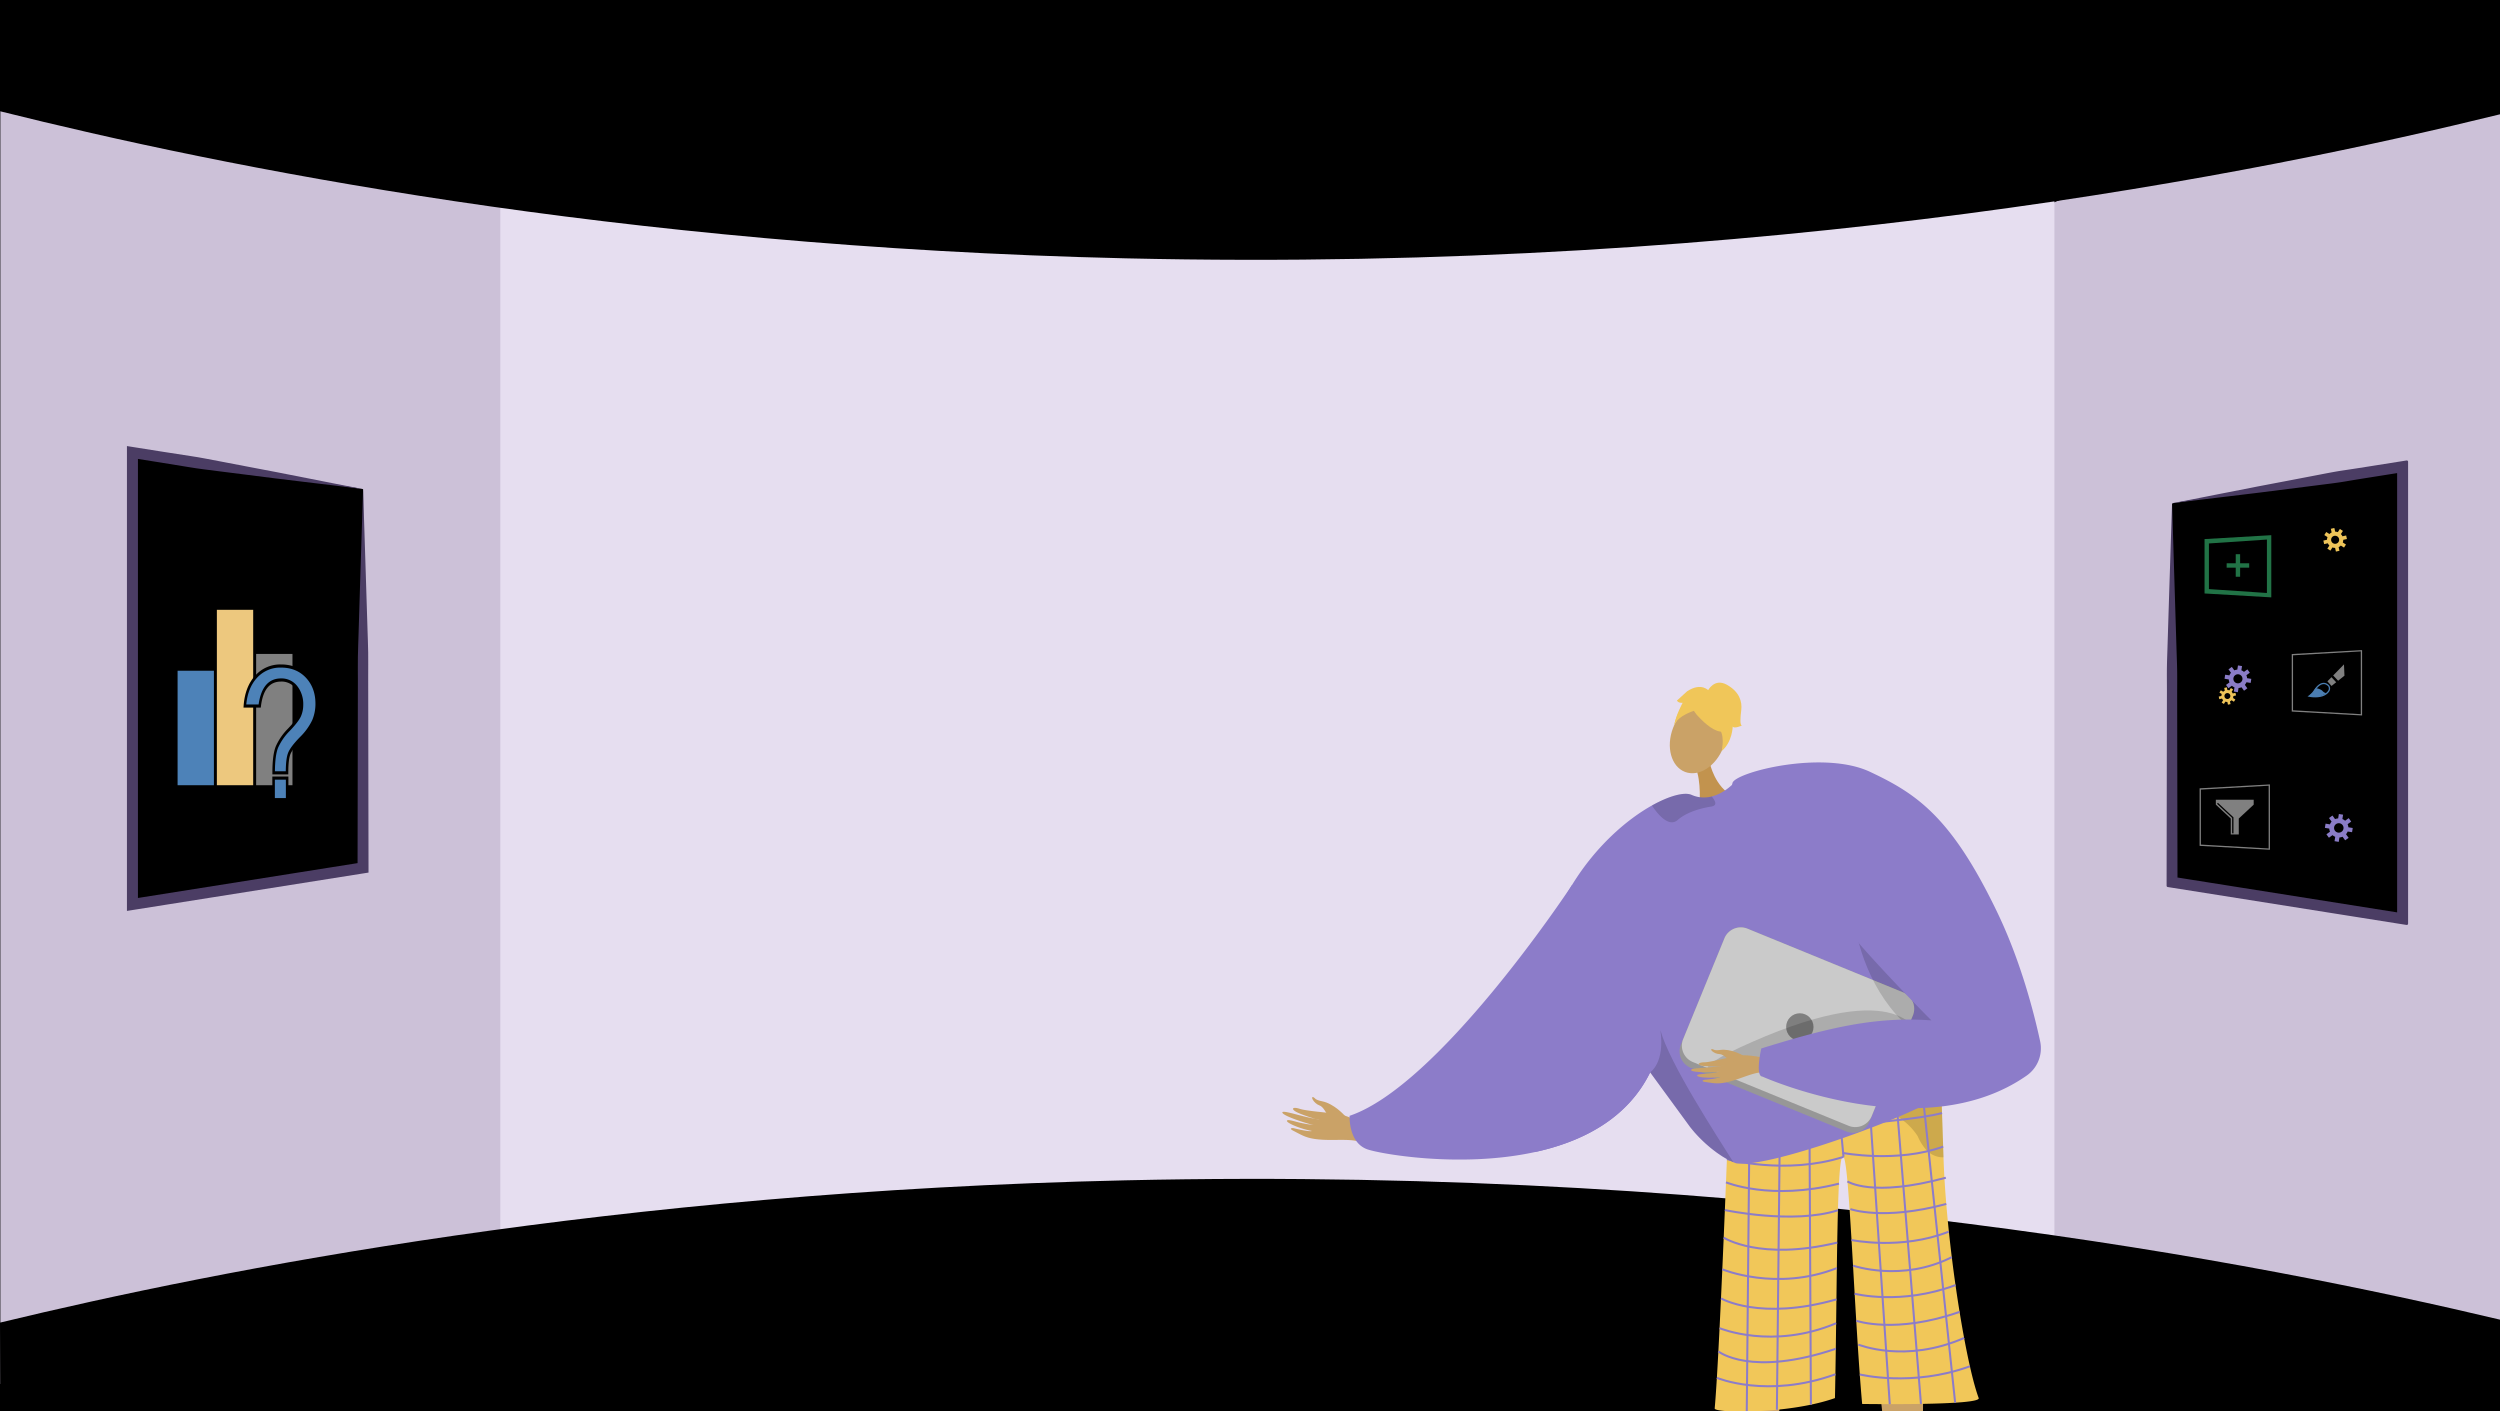 <svg xmlns="http://www.w3.org/2000/svg" xmlns:xlink="http://www.w3.org/1999/xlink" width="1366" height="771" viewBox="0 0 1366 771"><defs><style>.a,.m{fill:none;}.b{fill:#000;}.c{clip-path:url(#a);}.d{fill:#ccc1d8;}.e{fill:#e6def0;}.f,.h{fill:#caa267;}.aa,.ab,.f{fill-rule:evenodd;}.g{fill:#8c7cc9;}.i{fill:#5e5586;}.j{fill:#f1c759;}.k{opacity:0.3;}.l{opacity:0.5;}.m{stroke:#8c7cc9;stroke-miterlimit:10;stroke-width:1.118px;}.n{fill:#c2934e;}.o{opacity:0.15;}.p{fill:#f0c659;}.q{fill:#979797;}.r{fill:#cacaca;}.s{fill:#7f7f7f;}.t{fill:#5e5587;}.u{fill:#4b3d64;}.v{fill:#4d82b8;}.w{fill:#edc87e;}.x{fill:gray;}.y{fill:#217346;}.z{fill:#4a7db1;}.aa{fill:#8a7cc7;}.ab{fill:#eec459;}</style><clipPath id="a"><rect class="a" width="1366" height="771" transform="translate(0.201 837.084)"/></clipPath></defs><g transform="translate(-0.201 -837.084)"><rect class="b" width="1366" height="771" transform="translate(0.201 837.084)"/><g class="c"><rect class="b" width="1366" height="771" transform="translate(0.201 837.084)"/><path class="d" d="M1366.2,846.62v758.464L1123.973,1537.5l-32.991-6.263,1.636-558.092,30.118-25.56Z"/><path class="d" d="M316.5,962.555l-16.051,556.371L.4,1593.324V843.271l298.845,93.57Z"/><path class="e" d="M698.178,926.155H273.57v617.384h849.165V926.155Z"/><path class="b" d="M.2,897.864c121.657,30.38,335.7,73.888,615,80.372,352.971,8.194,622.429-47.1,751-78.7V837.084H.2Z"/><path class="b" d="M.2,1559.767c121.657-29.39,335.7-71.48,615-77.753,352.971-7.927,622.429,45.568,751,76.133v47.19L.4,1608.084Z"/><path class="f" d="M734.931,1446.639s-5.711-6.515-12.371-7.824c-3.959-.779-3.825-1.778-4.492-2.1-2.214-1.085-.2,3.19,3.137,4.4,2.715.985,4.058,5.748,5.67,6.813s6.485,3.1,7.745,2.5S734.931,1446.639,734.931,1446.639Z"/><path class="f" d="M752.488,1455.532c-1.216-.464-13.9-8.787-20.926-9.727s-17.557-1.669-21.155-2.853c-4.233-1.394-5.384.263-.528,2.349,3.157,1.356,9.648,3.523,11.1,3.642.7.057-3.865-.749-8.816-1.989-5.263-1.318-10.96-3.051-11.263-2.116-.586,1.812,14.536,6.563,17.218,6.965a67.98,67.98,0,0,1-7.067-1.152c-3.182-.7-6.809-1.987-7.558-1.351-1.18,1,6.788,4.511,13.443,5.714.108.222-2.068.472-9.877-1.488-.784-.2-2.814.066-.272,1.371,5.352,2.747,7.451,4.323,15.346,4.894,7.7.557,16.274-.68,21.743,1.407Z"/><path class="g" d="M746.922,1464.941c6.171,2.415,50.977,10.631,92.106,1.6,25.958-5.691,50.44-18.267,62.827-43.51,32.006-65.253-42.783-102.267-42.783-102.267a1.324,1.324,0,0,0-.112.179c-3.242,4.9-72.955,109.489-121.328,125.81C737.632,1446.752,736.861,1460.995,746.922,1464.941Z"/><path class="h" d="M1051.063,1587.873s-1.556,143.895,4.536,145.845c10.935,3.568,53.512,14.654,7.682,15.355-23.278,3.423-22.011-1.953-22.757-6.352-.61-3.594-10.908-131.367-12.723-141.216l-.653-3.539Z"/><path class="h" d="M952.25,1577.737s-10.294,142.989-16.438,144.767c-11.031,3.26-53.9,13.147-8.11,15.133,23.173,4.075,22.057-1.334,22.927-5.71.71-3.576,6.49-30.668,8.581-40.462.469-2.193,17.769-112.969,17.769-112.969Z"/><path class="i" d="M953.637,1723.047c.507-2.023-14.135-3.5-15.98-2.023s-31.667,4.16-32.079,12.878,40.742,6.533,43.65,6.659S952.64,1727.024,953.637,1723.047Z"/><path class="j" d="M945.067,1437.262a9.067,9.067,0,0,0,5.334,1.926c12.075-.8,64.217-4.387,92.321-8.439,9.915-1.431,16.837-2.918,17.951-4.367,0,0,0,.041,0,.115.061,1.563.7,19.463,1.456,42.934,1.492,46.332,11.94,111.975,19.233,131.545,1.575,4.224-63.678,3.232-63.678,3.232-4.274-47.578-6.944-131.521-10.184-135.015-3.94-4.251-3.372,69.738-4.679,131.806-25.043,8.886-65.958,8.317-65.715,5.652C939.994,1574.985,945.067,1437.262,945.067,1437.262Z"/><g class="k"><path d="M993.378,1435.955l-.586,0S993,1435.953,993.378,1435.955Z"/><path class="l" d="M993.378,1435.955c15.621-.1,49.344-5.206,49.344-5.206,9.915-1.431,16.837-2.918,17.951-4.367,0,0,0,.041,0,.115.061,1.563.7,19.463,1.456,42.934a11.63,11.63,0,0,1-1.647-.048,12.745,12.745,0,0,1-8.713-5.129,28.288,28.288,0,0,1-3.766-6.393C1034.543,1436.845,998.386,1435.974,993.378,1435.955Z"/></g><line class="m" x1="1.653" y2="173.186" transform="translate(954.629 1435.163)"/><line class="m" x1="1.787" y2="170.184" transform="translate(971.095 1437.197)"/><line class="m" x2="0.858" y2="168.768" transform="translate(988.817 1435.826)"/><line class="m" x2="3.335" y2="34.687" transform="translate(1004.166 1434.506)"/><line class="m" x2="11.562" y2="171.269" transform="translate(1021.203 1433.041)"/><line class="m" x2="13.954" y2="172.508" transform="translate(1035.855 1431.672)"/><line class="m" x2="18.232" y2="173.138" transform="translate(1050.264 1430.433)"/><path class="m" d="M944.382,1455.323s92.882-3.59,116.948-10.059"/><path class="m" d="M1007.5,1469.193c-31.736,10.114-63.707,1.189-63.707,1.189"/><path class="m" d="M1006.964,1467.032s29.915,5.7,54.977-3.442"/><path class="m" d="M943.285,1483.108s24.376,10.206,61.727.721"/><path class="m" d="M942.665,1498.264s37.251,7.96,61.79.1"/><path class="m" d="M942.032,1513.322s19.732,12.9,62.034,2.715"/><path class="m" d="M941.277,1530.646s29.454,12.3,62.574-.663"/><path class="m" d="M940.554,1546.519s21.183,12.454,63.077.558"/><path class="m" d="M939.771,1562.794s28.794,12.034,63.7-2.691"/><path class="m" d="M939.118,1575.5s17.6,14.237,64.166-1.444"/><path class="m" d="M938.3,1589.927s27.478,11.588,64.768-1.937"/><path class="m" d="M1009.64,1482.6s13.07,9.027,53.763-2.008"/><path class="m" d="M1011.265,1497.735s17.81,6.511,52.385-2.815"/><path class="m" d="M1011.877,1514.638s27.126,5.69,53.076-4.565"/><path class="m" d="M1012.7,1528.629s26.687,9.215,53.969-4.642"/><path class="m" d="M1013.583,1543.99s25.209,6.483,55.111-4.74"/><path class="m" d="M1014.454,1558.743s21.423,7.48,56.471-4.857"/><path class="m" d="M1015.574,1571.764s25.575,10.515,57.832-3.623"/><path class="m" d="M1016.385,1588.093s28.668,7.047,60.182-4.476"/><path class="n" d="M934.413,1253.907s2.732,13.427,12.958,18.251-18.59,5.55-18.59,5.55,1.22-14.006-2.216-21.458S934.413,1253.907,934.413,1253.907Z"/><ellipse class="h" cx="20.081" cy="14.718" rx="20.081" ry="14.718" transform="translate(907.142 1253.553) rotate(-68.921)"/><path class="g" d="M839.028,1466.54c25.958-5.691,50.44-18.267,62.827-43.51.045.067.089.123.134.19.134.168.268.347.4.548a.6.6,0,0,1,.09.123c3.566,4.874,21.073,28.809,21.073,28.82,6.349,8.273,16.053,16.221,23.755,19.418.5.224,1.018.414,1.487.582,18.882,2.951,97.516-26.931,106.884-34.4,4.226-3.365,5.881-19.139,6.216-36.243.425-20.849-1.084-43.711-2.191-48.529-1.878-8.082-39-97.505-97.259-91.848a59.769,59.769,0,0,0-15.159,3.555s-.436.458-1.207,1.14a28.621,28.621,0,0,1-5.266,3.745,22.332,22.332,0,0,1-5.377,2.158,16.482,16.482,0,0,1-10.989-.894c-3.644-1.633-11.738.279-21.565,5.768-13.649,7.613-30.675,22.135-43.811,43.6a1.324,1.324,0,0,0-.112.179,140.435,140.435,0,0,0-18.826,51.681A333.272,333.272,0,0,0,839.028,1466.54Z"/><path class="o" d="M901.858,1423.025c.043.068.1.123.139.192.132.17.268.351.4.546.034.037.058.076.095.124,3.567,4.873,21.064,28.816,21.067,28.827,6.353,8.265,16.054,16.219,23.763,19.412-8.761-13.986-35.076-54.255-39.887-72.209C910.047,1417.826,901.854,1423.014,901.858,1423.025Z"/><path class="o" d="M937.313,1275.168c.424,1.262,0,2.3-2.131,2.631-6.643,1.038-13.8,3.373-18.32,7.336a4.644,4.644,0,0,1-4.361,1.1c-3.938-.959-7.762-6.188-9.361-8.534a1.841,1.841,0,0,1-.255-.542c9.83-5.49,17.915-7.4,21.567-5.762a16.459,16.459,0,0,0,10.986.885A9.072,9.072,0,0,1,937.313,1275.168Z"/><path class="p" d="M927.082,1227.365s18.694,22.346,19.8-1.538C947.639,1209.3,914.5,1211.68,927.082,1227.365Z"/><path class="p" d="M932.478,1223.638s-16.345,2.765-18.114,11.178c0,0,6.179-24.77,19.634-20.266s18.085,7.754,7.275,32.3C941.273,1246.849,945.095,1225.483,932.478,1223.638Z"/><path class="p" d="M933.363,1214.481s3.507-7.108,10.406-3.25,8.421,9.236,7.856,13.811-.728,8.106.315,8.508c0,0-4.336,1.923-4.977.478,0,0-.184,8.545-6,13.378,0,0,2.3-10.01-2.51-13.064S933.363,1214.481,933.363,1214.481Z"/><path class="p" d="M934.055,1214.675s-4.009-5.14-12.039.152l-5.542,5.052s.641,1.446,3.129,1.207c0,0-3.783,6.983-4.385,11.516l7.917-11.353Z"/><path class="q" d="M923.945,1420.5l85.06,34.814a9.7,9.7,0,0,0,12.64-5.3l23.755-58.057a3.015,3.015,0,0,0,.149-.42,9.662,9.662,0,0,0-5.449-12.211l-85.06-34.814a9.683,9.683,0,0,0-12.631,5.3l-22.662,55.361-1.1,2.69A9.683,9.683,0,0,0,923.945,1420.5Z"/><path class="r" d="M925.2,1417.392l85.059,34.814a9.684,9.684,0,0,0,12.631-5.3l22.662-55.361a9.662,9.662,0,0,0-5.449-12.211l-85.06-34.814a9.683,9.683,0,0,0-12.631,5.3l-22.662,55.361A9.662,9.662,0,0,0,925.2,1417.392Z"/><circle class="s" cx="7.481" cy="7.481" r="7.481" transform="translate(976.145 1390.734)"/><path class="o" d="M1048.215,1402.5s-8.158-32.4-90.655,3.9,70.348,1.163,70.348,1.163Z"/><path class="o" d="M1011.5,1320.762s-2.9,87.484,81.1,99.192l1.8.55-5.966-18.592s-49.341-38.2-49.847-39.416S1011.5,1320.762,1011.5,1320.762Z"/><path class="f" d="M969.117,1415.995c-1.117-.037-13.75-3.256-19.721-2.057s-14.732,3.55-17.987,3.593c-3.828.05-4.3,1.718.228,2.056a59.66,59.66,0,0,0,10.037-.143c.588-.149-3.349.472-7.719.848-4.645.4-9.758.583-9.742,1.427.029,1.636,13.644,1.272,15.936.849a58.467,58.467,0,0,1-6.064,1.038c-2.782.32-6.088.289-6.519,1.014-.679,1.144,6.776,1.769,12.52.887.149.15-1.549.961-8.441,1.551-.693.059-2.269.84.162,1.19,5.116.736,7.261,1.431,13.836-.311,6.412-1.7,13.034-5.1,18.06-4.932Z"/><path class="f" d="M952.367,1413.674s-6.461-3.7-12.239-2.9c-3.434.474-3.6-.375-4.237-.455-2.1-.263.726,2.649,3.779,2.7,2.481.042,4.9,3.537,6.511,3.952s6.134.705,6.992-.132S952.367,1413.674,952.367,1413.674Z"/><path class="g" d="M1022,1258.82c25.567,12.03,44.534,24.629,69.712,77.188,12.774,26.666,19.978,54.994,23.234,70.1a18.2,18.2,0,0,1-7.457,18.739c-56.992,39.727-144.342.472-144.342.472-4.022-.267-.588-15.352-.588-15.352,34.841-10.8,61.941-17.721,92.99-15.324-.161-.024-42.673-43.054-50.573-56.069-20.705-34.132-62.043-56.677-58.153-73.639C948.168,1259.065,996.212,1246.686,1022,1258.82Z"/><path class="t" d="M1038.63,1730.32c-.45-2.036,17.323-.932,19.126.6s27.947,6.283,28.115,15.009-40.91,5.387-43.82,5.432S1039.514,1734.323,1038.63,1730.32Z"/></g><path class="b" d="M1186.991,1112.694v205.78a.72.72,0,0,0,.6.71l50.4,8,16,2.53,58.21,9.28a.721.721,0,0,0,.82-.6,1.033,1.033,0,0,0,0-.11v-245.36a.72.72,0,0,0-.72-.72h-.1l-58.17,9.24-16,2.53-50.4,8A.719.719,0,0,0,1186.991,1112.694Z"/><path class="u" d="M1218,1105.994l15.88-3.12,15.76-3,15.67-3c5.23-1,10.44-2.06,15.7-2.83s10.51-1.6,15.76-2.44l15.75-2.5,2.64-.42a.72.72,0,0,1,.82.6.662.662,0,0,1,0,.11v252.37a.721.721,0,0,1-.72.72h-.06l-2.64-.42-126-20-1.93-.31a.72.72,0,0,1-.6-.71v-2l.18-104.54c0-4.36-.07-8.75,0-13.09s.26-8.61.38-12.91l.8-25.68,1.61-50.21a.709.709,0,0,1,.58-.68C1197.561,1110.084,1207.671,1107.994,1218,1105.994Zm-29.38,58.8.8,26.07c.12,4.33.32,8.68.38,13s0,8.52,0,12.79l.18,100.51a.72.72,0,0,1-1.26.47h0a.72.72,0,0,1,.66-1.17l122.54,19.45a.72.72,0,0,1,.35,1.25l-1.1.94a.72.72,0,0,1-1.18-.55v-243.91a.72.72,0,0,1,1.21-.56l1.1.94a.721.721,0,0,1-.35,1.25l-14.21,2.26c-5.25.83-10.5,1.66-15.74,2.56s-10.53,1.48-15.8,2.17l-15.83,2-15.75,2-15.62,1.89c-10.26,1.25-20.75,2.46-31.34,3.84a.719.719,0,0,0-.63.74Z"/><path class="b" d="M198.591,1104.334v207l-51,8.1-16,2.53-59,9.37v-247l59,9.37,16,2.53Z"/><path class="u" d="M198.591,1104.334l1.61,50.75.8,25.68c.12,4.3.32,8.57.38,12.91s0,8.73,0,13.09l.18,104.54v2.56l-2.53.4-126,20-3.47.55v-254l3.47.55,15.75,2.5c5.25.84,10.5,1.67,15.76,2.44s10.47,1.86,15.7,2.83l15.67,3,15.76,3,15.88,3.12C178.111,1100.314,188.4,1102.414,198.591,1104.334Zm0,0c-10.81-1.42-21.51-2.65-32-3.92l-15.62-1.89-15.75-2-15.83-2c-5.27-.69-10.56-1.27-15.8-2.17s-10.49-1.74-15.74-2.56l-15.75-2.5,3.47-3v247l-3.47-3,126-20-2.53,3,.18-102.46c0-4.27-.07-8.5,0-12.79s.26-8.64.38-13l.8-26.07Z"/><rect class="v" width="19.846" height="62.556" transform="translate(97.235 1203.573)"/><rect class="w" width="19.846" height="95.843" transform="translate(118.697 1170.286)"/><rect class="x" width="19.846" height="71.739" transform="translate(140.158 1194.391)"/><path class="v" d="M134,1222.876q.705-10.063,6.08-15.971A17.619,17.619,0,0,1,153.71,1201q8.752,0,14.151,5.8t5.394,14.787a23.791,23.791,0,0,1-1.845,9.391,33.43,33.43,0,0,1-6.953,9.6q-5.107,5.265-6.268,8.386t-1.159,10.4h-7.306q0-9.6,1.785-14.063a31.371,31.371,0,0,1,6.576-9.519q4.794-5.061,5.959-7.769a14.439,14.439,0,0,0,1.159-5.752,14.922,14.922,0,0,0-3.152-9.78,10.174,10.174,0,0,0-8.261-3.845q-9.96,0-11.7,14.244Zm23.093,51.144h-7.4v-11.768h7.4Z"/><path class="b" d="M157.783,1274.881H149v-13.49h8.784Zm-7.4-1.722H156.4v-10.046h-6.014Zm7.339-12.938h-8.692v-.861c0-6.594.609-11.32,1.858-14.446a32.363,32.363,0,0,1,6.747-9.792c3.116-3.287,5.066-5.816,5.8-7.518a13.451,13.451,0,0,0,1.079-5.346,14.038,14.038,0,0,0-2.945-9.166,9.494,9.494,0,0,0-7.775-3.6c-6.3,0-9.9,4.42-11.017,13.513l-.09.731h-9.44l.065-.935c.481-6.905,2.6-12.47,6.312-16.543a18.29,18.29,0,0,1,14.089-6.123c5.982,0,10.895,2.022,14.606,6.014,3.734,4.022,5.63,9.216,5.63,15.437a24.882,24.882,0,0,1-1.925,9.794,34.311,34.311,0,0,1-7.124,9.856c-3.3,3.41-5.351,6.13-6.081,8.086s-1.093,5.33-1.093,10.037Zm-7.3-1.722h5.922c.046-4.573.444-7.816,1.22-9.9.827-2.222,2.939-5.063,6.455-8.688a32.715,32.715,0,0,0,6.782-9.337,22.847,22.847,0,0,0,1.763-8.988c0-5.7-1.733-10.455-5.154-14.136-3.448-3.712-8.056-5.594-13.7-5.594a17.089,17.089,0,0,0-13.173,5.692c-3.264,3.586-5.2,8.449-5.773,14.466H141.5c1.331-9.452,5.463-14.244,12.291-14.244a10.825,10.825,0,0,1,8.743,4.091,15.921,15.921,0,0,1,3.361,10.4,15.532,15.532,0,0,1-1.241,6.157c-.825,1.92-2.826,4.543-6.12,8.018a30.749,30.749,0,0,0-6.406,9.248C151.046,1248.389,150.47,1252.7,150.419,1258.5Z"/><path class="y" d="M1241.238,1163.488l-36.473-2.131v-29.723l36.473-2.132Zm-34.081-4.523,31.689,2.131v-29.2l-31.689,2.132Z"/><rect class="y" width="2.392" height="12.314" transform="translate(1221.806 1139.903)"/><rect class="y" width="12.315" height="2.392" transform="translate(1216.844 1144.864)"/><path class="x" d="M1290.847,1228.018l-38.438-2.132v-31.449l38.438-2.132Zm-37.727-2.842,37.016,2.131v-34.291l-37.016,2.131Z"/><path class="x" d="M1274.109,1207.1c.675.711,1.635,1.734,2.594,2.765l-2.558,2.025-2.253-2.516Z"/><path class="x" d="M1281.215,1206.286l-3.468,2.75-2.707-2.878,5.912-6.054Z"/><path class="z" d="M1265.238,1218.127a17.431,17.431,0,0,1-3.433-.335l-.778-.171.647-.465a10.041,10.041,0,0,0,2.779-2.869c1.613-2.507,3.291-3.871,5-4.075a3.482,3.482,0,0,1,2.642.755,2.329,2.329,0,0,1,.89.861,2.894,2.894,0,0,1-.154,3.158C1271.032,1217.564,1267.755,1218.127,1265.238,1218.127Zm-2.492-.9c1.989.276,7.207.64,9.5-2.649a2.212,2.212,0,0,0,.13-2.382,1.613,1.613,0,0,0-.646-.619l-.084-.059a2.757,2.757,0,0,0-2.125-.6c-1.462.183-3,1.473-4.459,3.732A9.987,9.987,0,0,1,1262.746,1217.229Z"/><path class="z" d="M1265.494,1213.1a7.58,7.58,0,0,1,3.154,1.041,3.081,3.081,0,0,1,.693.616,3.9,3.9,0,0,0,2.1,1.119l-2.976,1.443-2.6.422s-1.91.111-1.976.111-1.71-.355-1.71-.355l.422-.866,1.443-1.155s.733-1.244.955-1.51A4.972,4.972,0,0,0,1265.494,1213.1Z"/><path class="x" d="M1240.5,1301.4l-38.438-2.132v-31.449l38.438-2.132Zm-37.727-2.843,37.016,2.132V1266.4l-37.016,2.132Z"/><path class="x" d="M1221.276,1274.054h-10.343v2.678l8.152,7.6v8.7h4.381v-8.7l8.153-7.6v-2.678Z"/><path class="b" d="M1220.563,1292.41h-.711v-8.417l-8.268-7.719.484-.519,8.495,7.93Z"/><path class="aa" d="M1220.706,1207.047a2.481,2.481,0,1,1,2.477,3.414,2.484,2.484,0,0,1-2.477-3.414Zm1.954-4.071a5,5,0,0,0-1.622.39l-1.372-1.891-1.82,1.319,1.373,1.892a4.957,4.957,0,0,0-.874,1.422l-2.307-.367-.354,2.22,2.307.367a5,5,0,0,0,.39,1.622l-1.891,1.373,1.319,1.82,1.892-1.373a4.969,4.969,0,0,0,1.422.874l-.368,2.306,2.221.354.367-2.307a4.98,4.98,0,0,0,1.622-.39l1.372,1.892,1.82-1.32-1.372-1.891a5.006,5.006,0,0,0,.874-1.422l2.306.367.354-2.221-2.307-.367a5.005,5.005,0,0,0-.389-1.622l1.891-1.372-1.32-1.82-1.892,1.372a5,5,0,0,0-1.422-.874l.368-2.306-2.22-.353Z"/><path class="ab" d="M1215.64,1217.363a1.593,1.593,0,0,1,.909-1.432,1.613,1.613,0,0,1,2.312,1.467,1.611,1.611,0,1,1-3.221-.035Zm.2-2.925a3.256,3.256,0,0,0-.886.623l-1.281-.813-.783,1.232,1.282.814a3.21,3.21,0,0,0-.188,1.067l-1.48.33.318,1.425,1.48-.33a3.253,3.253,0,0,0,.623.886l-.813,1.281,1.232.783.814-1.282a3.215,3.215,0,0,0,1.067.188l.33,1.48,1.425-.318-.33-1.48a3.235,3.235,0,0,0,.886-.624l1.281.814.782-1.233-1.28-.813a3.239,3.239,0,0,0,.187-1.067l1.48-.331-.318-1.425-1.48.331a3.258,3.258,0,0,0-.623-.887l.813-1.28-1.232-.783-.814,1.281a3.239,3.239,0,0,0-1.067-.187l-.331-1.481-1.424.319Z"/><path class="ab" d="M1273.929,1132a2.169,2.169,0,0,1,1.237-1.948,2.193,2.193,0,0,1,3.143,2,2.168,2.168,0,0,1-1.236,1.948,2.193,2.193,0,0,1-3.144-2Zm.279-3.977a4.417,4.417,0,0,0-1.2.847l-1.741-1.106-1.065,1.675,1.743,1.107a4.363,4.363,0,0,0-.255,1.451l-2.013.45.432,1.937,2.013-.449a4.423,4.423,0,0,0,.848,1.205l-1.106,1.742,1.675,1.064,1.106-1.742a4.4,4.4,0,0,0,1.452.255l.449,2.012,1.938-.432-.45-2.013a4.386,4.386,0,0,0,1.2-.848l1.742,1.107,1.064-1.676-1.741-1.106a4.415,4.415,0,0,0,.255-1.451l2.012-.45-.432-1.938-2.013.45a4.425,4.425,0,0,0-.848-1.206l1.107-1.741-1.676-1.064-1.107,1.741a4.409,4.409,0,0,0-1.451-.254l-.449-2.013-1.938.433Z"/><path class="aa" d="M1277.147,1291.855a2.558,2.558,0,0,1-1.6-2.2,2.585,2.585,0,0,1,3.551-2.577,2.559,2.559,0,0,1,1.6,2.2,2.585,2.585,0,0,1-3.552,2.577Zm-4.236-2.033a5.209,5.209,0,0,0,.405,1.688l-1.968,1.427,1.373,1.894,1.969-1.429a5.157,5.157,0,0,0,1.479.91l-.382,2.4,2.31.368.382-2.4a5.176,5.176,0,0,0,1.688-.406l1.429,1.968,1.893-1.373-1.428-1.968a5.185,5.185,0,0,0,.909-1.48l2.4.383.368-2.311-2.4-.382a5.188,5.188,0,0,0-.405-1.688l1.969-1.428-1.374-1.893-1.968,1.428a5.2,5.2,0,0,0-1.479-.91l.381-2.4-2.31-.368-.382,2.4a5.208,5.208,0,0,0-1.688.4l-1.428-1.968-1.893,1.373,1.427,1.969a5.189,5.189,0,0,0-.909,1.479l-2.4-.382-.367,2.31Z"/></g></svg>